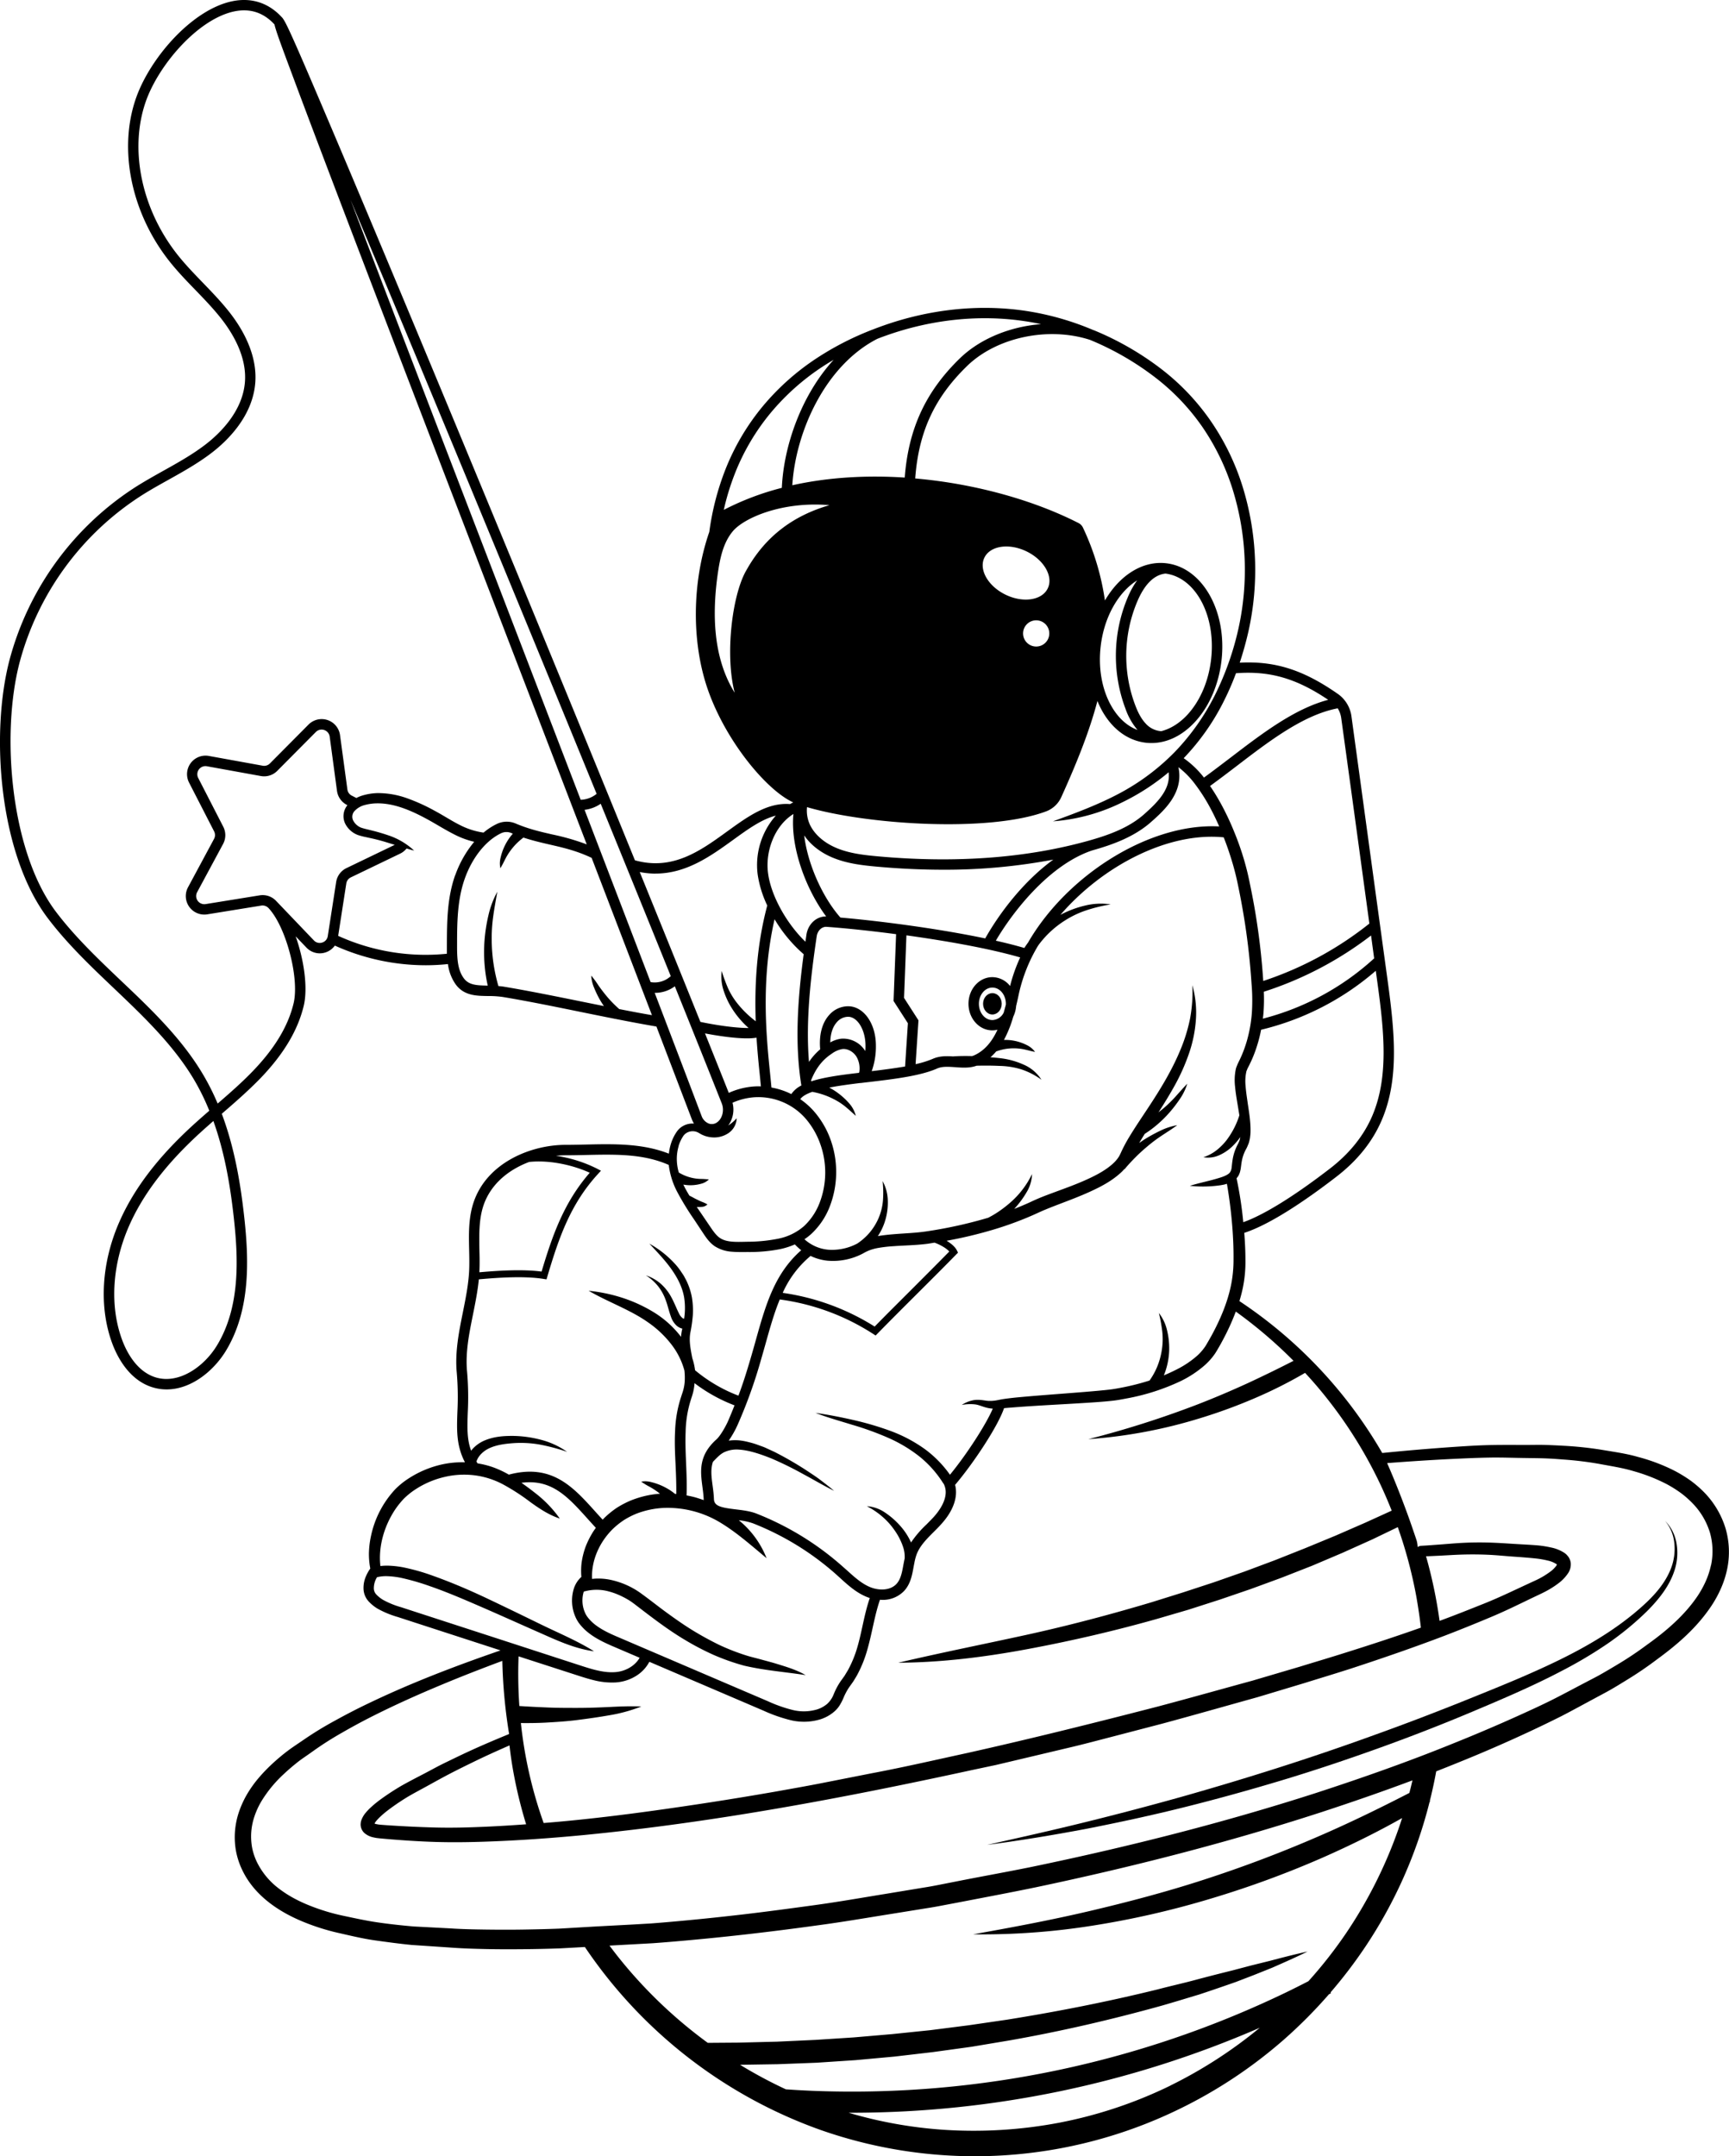 <svg xmlns="http://www.w3.org/2000/svg" viewBox="0 0 974.81 1215.53"><title>Asset 6</title><g id="Layer_2" data-name="Layer 2"><g id="Layer_1-2" data-name="Layer 1"><path d="M559.51,559.85c-2.91,0-5.26,2.7-5.26,6s2.35,6.05,5.26,6.05,5.26-2.71,5.26-6.05S562.41,559.85,559.51,559.85Z"/><path d="M961.51,842a62.19,62.19,0,0,0-8.4-7.38,77.37,77.37,0,0,0-9.44-5.73,104.24,104.24,0,0,0-20.23-7.59c-6.88-2-13.85-2.88-20.82-4.08a202.71,202.71,0,0,0-21-2.2c-3.5-.21-7-.36-10.47-.47s-7,0-10.45,0c-7,0-13.92-.07-20.9.08s-13.9.62-20.83,1.08q-19.87,1.39-39.66,3.38a257.33,257.33,0,0,0-80.53-85.63c.73-2.41,1.38-4.85,1.9-7.33A72.57,72.57,0,0,0,702.17,710c0-5-.27-10-.65-15,15.38-5,36.42-19.66,52-31.7,11.9-9.17,20.55-20,25.71-32.33,9.65-23,7.11-49.07,3.1-78.31-3.47-25.3-7-51-10.5-76.67-3.28-24-6.57-48.07-9.83-71.8a18.49,18.49,0,0,0-7.35-12.75c-19.53-13.7-35.57-18.92-55.69-17.87q2.91-8.79,4.95-17.82a158.94,158.94,0,0,0-3.35-81.5,137.06,137.06,0,0,0-18-37A130.62,130.62,0,0,0,654,207.45a166.77,166.77,0,0,0-35.57-20.58l-1.85-.77h0l-.12,0A157.28,157.28,0,0,0,579,175.36c-27.23-4.2-55.33-.89-81.15,8.25q-2.82,1-5.62,2.09h0a165.29,165.29,0,0,0-31.31,15.92A138.35,138.35,0,0,0,430.07,229a131.64,131.64,0,0,0-21,35.46,150.58,150.58,0,0,0-9.16,35.37c-9.83,28.36-10.17,62.44-.68,89.33,10.32,29.22,33.23,56.53,48,63.17-.61.3-1.21.61-1.8.95-12.76-1-23.82,7-35.52,15.47-15.08,10.93-30.68,22.18-51.94,16.22-34-83.5-71.08-173.39-100.81-245-26.27-63.25-50.31-120.68-67.71-161.72-23.09-54.46-28-65.35-30-67.85l.06,0C152,1.83,142.22-1.52,131.29.63c-22.78,4.49-46.62,31.88-54.6,54.65-10.31,29.42-2.43,66.14,20.07,93.55,4.22,5.15,8.89,10,13.4,14.64,4.91,5.09,10,10.35,14.4,15.93,6.76,8.56,14.59,21.72,13.54,35.84-1.27,16.86-14.49,29.39-22.27,35.36-7.34,5.64-15.68,10.3-23.73,14.79-4.93,2.76-10,5.6-14.92,8.68A166.87,166.87,0,0,0,5.42,371.83c-11,41.79-5.94,109.34,21.4,145.6,11,14.59,24.45,27.38,37.46,39.75,16.15,15.37,32.85,31.25,44.48,50.39A129.21,129.21,0,0,1,118,626.14c-3.2,2.77-6.44,5.61-9.58,8.49-19.53,17.91-33,35.63-41.13,54.18-10,22.73-11.54,47.42-4.29,67.74,2.74,7.67,9.35,21.19,22.77,25.44A26.82,26.82,0,0,0,94,783.25c13.7,0,26.34-10.31,33.25-21.58,14-22.92,13.16-51.06,10.45-75.56-1.91-17.24-5.08-38.06-12.66-58.25,7.38-6.37,15-13,21.93-20.16,13-13.57,20.94-26.87,24.27-40.69,2.42-10.06.19-25.81-4.55-39.18l6.08,6.36a10.38,10.38,0,0,0,7.52,3.23,10.45,10.45,0,0,0,8.49-4.36,125,125,0,0,0,51.33,11.08,119.82,119.82,0,0,0,12.44-.67,25.43,25.43,0,0,0,4.27,11.32c4.68,6.52,11.63,6.61,18.35,6.7a56.43,56.43,0,0,1,8.3.53c14,2.33,29.26,5.44,44,8.45,6.26,1.28,12.62,2.57,18.93,3.81l.1.1.06-.07c8,1.58,15.94,3.08,23.53,4.37,7.1,18.56,13.79,36.13,20,52.36h0l.08.22a14.82,14.82,0,0,0,1.09,2.14,10.86,10.86,0,0,0-8,2.65,11,11,0,0,0-1.81,2.09,23.52,23.52,0,0,0-1.28,2.1,25.48,25.48,0,0,0-1.89,4.48,30.12,30.12,0,0,0-1.17,5.63c-14.91-5.86-31.09-5.5-46.78-5.14-3.74.08-7.61.17-11.39.17-19.76,0-44.44,10.13-51.92,32.39-2.93,8.71-2.72,17.86-2.52,26.71.09,3.95.18,8,0,11.95-.39,7.78-2,15.72-3.54,23.39-2.22,11-4.53,22.48-3.43,34.06a161.72,161.72,0,0,1,.35,22.1c-.37,10.34-.64,18.86,4.25,28.35a53.42,53.42,0,0,0-13.34,1.3,57.51,57.51,0,0,0-18.19,7.67,44.28,44.28,0,0,0-7.85,6.33,55.23,55.23,0,0,0-13.56,26.13,51.39,51.39,0,0,0-1.19,9.83,43.42,43.42,0,0,0,.77,8.65,22,22,0,0,0-2.55,4.6,16.17,16.17,0,0,0-1.27,6.88,11,11,0,0,0,2.92,7.07,22.92,22.92,0,0,0,5.14,4.13,53.76,53.76,0,0,0,11.29,4.64l11,3.58,44,14.29,2.9.94c-25.25,8.71-50.3,18.25-74.52,29.89-6.29,3-12.52,6.22-18.64,9.61a195.35,195.35,0,0,0-18,11c-2.91,2-5.9,3.93-8.73,6.05s-5.59,4.44-8.25,6.87a93.08,93.08,0,0,0-7.61,7.77,65.61,65.61,0,0,0-6.57,8.91,51.38,51.38,0,0,0-2.72,5,54.62,54.62,0,0,0-2.17,5.2,44.8,44.8,0,0,0-2.47,11.25,43.9,43.9,0,0,0,.53,11.55,42.9,42.9,0,0,0,3.67,11c6.83,14.12,20.21,23,33.4,28.55a125.13,125.13,0,0,0,20.43,6.57c6.92,1.55,13.83,3.26,20.79,4.24s13.93,1.92,20.88,2.6l20.91,1.4c7,.55,14,.76,20.91.91s13.94.15,20.9.08,13.91-.21,20.86-.47l13.95-.77a269,269,0,0,0,132.71,103.07,262.86,262.86,0,0,0,203.57-12.29,266,266,0,0,0,57.86-38.61,271.17,271.17,0,0,0,25.35-25.5l1.17-.62-.25-.46a264.34,264.34,0,0,0,19.56-25.66A260.26,260.26,0,0,0,806,1015.78l.33-.2-.2-.35q2.07-8.28,3.61-16.68,6.76-2.65,13.51-5.4,19.32-7.81,38.27-16.63,9.48-4.41,18.82-9.09c6.21-3.2,12.33-6.59,18.49-9.88,3.07-1.68,6.17-3.27,9.2-5s6-3.57,9-5.42a204,204,0,0,0,17.48-11.91c11.4-8.32,22.36-17.82,30.56-30.22a64.92,64.92,0,0,0,5.32-9.84,55,55,0,0,0,3.42-10.78,47.57,47.57,0,0,0-.94-22.79A50,50,0,0,0,961.51,842ZM804,877.31l.62,0,7-.32c4.64-.24,9.21-.55,13.73-.66s9-.07,13.6.13,9.12.68,13.67,1,9.17.65,13.62,1.13a51.64,51.64,0,0,1,6.36,1.13,14.9,14.9,0,0,1,4.91,2,1.62,1.62,0,0,1,.29.26,2.61,2.61,0,0,1-.35.67,16.23,16.23,0,0,1-3.94,3.73,46.34,46.34,0,0,1-5.38,3.35c-1.86,1-4.09,1.93-6.11,2.9-8.3,3.82-16.49,7.83-25,11.23s-16.85,6.74-25.39,9.87A265.06,265.06,0,0,0,804,877.31ZM729.29,767.13q-12.76,6.54-25.77,12.58c-9.59,4.39-19.3,8.53-29.16,12.32A552.56,552.56,0,0,1,613.6,811.3a281,281,0,0,0,63.3-11.91,295.92,295.92,0,0,0,30.41-11.14,254.63,254.63,0,0,0,28.49-14.33c2.15,2.33,4.27,4.68,6.33,7.09A250.76,250.76,0,0,1,778.3,836.9c2.27,4.83,4.38,9.74,6.34,14.69l-15,6.83-16.8,7.32-16.95,7-17,6.75-17.17,6.42L684.34,892l-17.42,5.71-17.5,5.47c-23.42,7-47.09,13.26-71,18.49s-47.91,10-72,15.66c24.75-.14,49.32-3.26,73.59-7.81s48.36-10.14,72.15-16.86l17.79-5.2,17.66-5.67,17.53-6,17.41-6.39,17.26-6.77,17.07-7.25,16.91-7.61,14.28-6.88a256.15,256.15,0,0,1,10.49,39.32c1,5.75,1.88,11.54,2.53,17.34-13.89,4.91-27.9,9.51-42,13.94-8.77,2.8-17.59,5.39-26.38,8.1l-26.48,7.81c-17.76,4.86-35.49,9.85-53.29,14.58-35.67,9.22-71.42,18.14-107.37,26.18-18,3.91-35.95,8.06-54,11.46l-27.1,5.34c-9,1.79-18.1,3.37-27.16,5q-27.19,4.75-54.52,8.72c-18.21,2.67-36.44,5.09-54.72,7q-10.77,1.14-21.56,2a243.79,243.79,0,0,1-12.84-56.35c4.62.05,9.25,0,13.86-.24,6.11-.34,12.21-.73,18.28-1.51s12.1-1.63,18.1-2.7A87.76,87.76,0,0,0,361.56,962c-6.17-.29-12.19,0-18.19.29s-12,.5-18,.5-11.95,0-17.91-.29q-7.35-.3-14.65-.77a261.41,261.41,0,0,1-.44-28l30.93,10c3.66,1.18,7.37,2.44,11.29,3.4A41.25,41.25,0,0,0,347,948.44a24.73,24.73,0,0,0,12.3-4.12,20.61,20.61,0,0,0,6.8-7.52l50.15,21.46,14.27,6.11a86.4,86.4,0,0,0,15.14,5.31,32.12,32.12,0,0,0,16.86-.45,22.39,22.39,0,0,0,7.76-4.29,15.72,15.72,0,0,0,3.08-3.54,30.59,30.59,0,0,0,2-3.78,34.84,34.84,0,0,1,3.29-6.32L481,948c.72-1.16,1.45-2.32,2.13-3.51a69.54,69.54,0,0,0,6-15c2.69-9.5,4-19.05,7-27.66.38,0,.77.06,1.15.06a16.55,16.55,0,0,0,12.56-5.15c3.51-3.86,4.4-8.74,5.25-13.45l.27-1.44c.09-.39.17-.78.23-1.17a30.09,30.09,0,0,1,1.19-4.4c1.84-4.89,5.71-8.75,9.8-12.83,1.38-1.37,2.75-2.74,4-4.16,6.87-7.46,9.68-15.45,7.9-22.23,10.44-12.27,24.23-33.18,27.6-43.24,2.29-.22,4.67-.38,7-.57,10.28-.78,20.63-1.31,31-1.92,5.17-.31,10.35-.61,15.56-1,2.6-.19,5.2-.42,7.86-.72s5.28-.81,7.91-1.31a122.35,122.35,0,0,0,30.35-9.78,61.19,61.19,0,0,0,13.69-9.1,35.61,35.61,0,0,0,5.65-6.47c.85-1.29,1.44-2.37,2.12-3.53s1.31-2.3,1.93-3.47a135.18,135.18,0,0,0,7.6-16.58A258.42,258.42,0,0,1,729.29,767.13ZM289.51,999.29a256.8,256.8,0,0,0,7.12,29.11c-7.82.57-15.65,1.06-23.48,1.4-9.19.4-18.26.65-27.4.42s-18.28-.67-27.44-1.29l-3.42-.25-1.48-.15-1.33-.25a6.88,6.88,0,0,1-.93-.29,9.05,9.05,0,0,1,.83-1.28,24.44,24.44,0,0,1,2-2.18,54,54,0,0,1,4.93-4.19,129.28,129.28,0,0,1,11.14-7.53c3.88-2.28,8-4.41,12-6.63s8-4.43,12.08-6.54,8.2-4.14,12.32-6.15c6.85-3.36,13.8-6.49,20.81-9.56C287.83,989.07,288.57,994.2,289.51,999.29Zm39.63-102a.14.14,0,0,1,0-.06,25.9,25.9,0,0,1,14.19-.07,39,39,0,0,1,7.5,2.86c1.22.59,2.4,1.24,3.57,1.94s2.19,1.45,3.34,2.31c9.09,6.95,18.56,14.36,28.79,20.4a150.15,150.15,0,0,0,15.87,8.27,126.36,126.36,0,0,0,17,6c11.75,2.77,23.18,3.56,34.83,5.37-5.19-3-10.91-4.7-16.51-6.41-2.8-.87-5.64-1.57-8.45-2.36s-5.65-1.41-8.28-2.24a122.89,122.89,0,0,1-15.86-6.2c-5.1-2.52-10.11-5.26-15-8.28s-9.56-6.32-14.22-9.71-9.16-7-14-10.51a45.42,45.42,0,0,0-17-7.85,33.35,33.35,0,0,0-11.12-.68v-.13c-.44-10.58,4.41-20.94,11.95-28.24a43.5,43.5,0,0,1,6.15-4.86,44.52,44.52,0,0,1,7-3.57,49.1,49.1,0,0,1,15.5-3.22,57.4,57.4,0,0,1,31,7.84c9.47,5.59,17.69,12.91,26.8,20.5a52,52,0,0,0-15.64-21.39,35.09,35.09,0,0,1,7.94,1.73,157.09,157.09,0,0,1,47.27,29.11l1.92,1.74c4.39,4,8.92,8.09,14.63,10.5.67.28,1.36.54,2.08.76-3.14,9.15-4.36,18.46-6.84,27.11A63.91,63.91,0,0,1,478,941.64l-1.9,3.13-2.16,3a39,39,0,0,0-3.92,7.38,14.27,14.27,0,0,1-3.62,5.34,16.4,16.4,0,0,1-5.74,3.16,26.3,26.3,0,0,1-13.8.3,80.28,80.28,0,0,1-14.1-5l-14.27-6.1-57.07-24.43-14.24-6.1c-4.65-2-9.11-4.24-12.66-7.27a24.13,24.13,0,0,1-2.42-2.43c-.4-.42-.71-.89-1.06-1.33a14.54,14.54,0,0,1-.81-1.32,17.07,17.07,0,0,1-1.1-12.75ZM457,708a28.82,28.82,0,0,0,9.37,2.67,36.11,36.11,0,0,0,20.26-4.1,25.52,25.52,0,0,1,3.93-1.88,29.38,29.38,0,0,1,4.11-1.11,77,77,0,0,1,9.08-1.07c6.24-.46,12.64-.5,19.29-1.37,1.29-.19,2.57-.42,3.85-.62,3.14,1.13,6.64,3.09,8.31,5-7.07,7.21-14.16,14.28-21,21.13s-14,13.93-21.07,21.17a132.29,132.29,0,0,0-51.84-19A57.57,57.57,0,0,1,457,708Zm-17.39,24.54A128.3,128.3,0,0,1,492.34,752l1.34.87,1.12-1.14c7.43-7.61,14.91-15.06,22.14-22.27s14.73-14.67,22.18-22.3l1-1-.6-1.24c-1-2-3.2-3.91-5.82-5.46a243.66,243.66,0,0,0,27.24-6.55,194.11,194.11,0,0,0,18.32-6.58c1.5-.63,3-1.27,4.48-1.95l2.2-1,2.08-.93c2.83-1.19,5.76-2.35,8.73-3.48,5.93-2.27,12-4.53,17.91-7.24s11.89-5.79,17.14-10.54a27,27,0,0,0,2.11-2.16l.11.1c2-2.45,4.22-4.79,6.48-7.06s4.69-4.39,7.17-6.47a87.63,87.63,0,0,1,7.83-5.76c2.72-1.79,5.49-3.53,8.21-5.54a35.86,35.86,0,0,0-9.56,3.13,90.83,90.83,0,0,0-8.86,4.86c-1,.64-2,1.35-3,2.05l.06-.11c1-1.7,2-3.39,3.09-5.07a62,62,0,0,0,6.43-4.71,66.62,66.62,0,0,0,7.14-6.91,76.85,76.85,0,0,0,6.06-7.8,32.23,32.23,0,0,0,4.32-8.81c-2.31,2.36-4.38,4.77-6.5,7.11a73.61,73.61,0,0,1-6.74,6.6c-1,.83-2,1.64-3,2.44,3.22-5,6.38-10.13,9.3-15.42a113,113,0,0,0,7.92-17.84,73.7,73.7,0,0,0,3.89-19.2,57.24,57.24,0,0,0-2-19.24,83.5,83.5,0,0,1-1.3,18.83A93.67,93.67,0,0,1,665.44,592c-4.75,11.48-11.31,22.19-18.3,32.77-3.49,5.3-7.1,10.58-10.47,16.16a85,85,0,0,0-4.67,8.78c-.39.86-.59,1.27-.91,1.87a13.51,13.51,0,0,1-1.08,1.63,20.71,20.71,0,0,1-2.8,3c-4.27,3.8-9.81,6.64-15.45,9.15s-11.6,4.65-17.59,6.86c-3,1.12-6,2.21-9.06,3.53-.76.32-1.52.66-2.29,1l-2.14,1c-1.41.65-2.84,1.27-4.28,1.88s-3,1.26-4.58,1.85c.16-.17.33-.34.49-.52a53.1,53.1,0,0,0,6.44-8.78,21,21,0,0,0,3.11-10.33,49.75,49.75,0,0,1-5.42,8.8,49,49,0,0,1-7,7.41,66,66,0,0,1-8.13,6.06c-1.35.84-2.74,1.63-4.13,2.35a252.46,252.46,0,0,1-35.14,7.73c-6,.89-12.35,1.05-18.81,1.61-2.72.23-5.48.54-8.29,1a32.37,32.37,0,0,0,3.93-8.14A34.9,34.9,0,0,0,500.55,677a24,24,0,0,0-2.94-11.19,58.37,58.37,0,0,1,.18,11.11,31.73,31.73,0,0,1-2.71,10.35,33,33,0,0,1-5.81,8.74,34.13,34.13,0,0,1-5.92,5A30.33,30.33,0,0,1,467,704.5a22.93,22.93,0,0,1-13.45-5.91,32.61,32.61,0,0,0,3.64-2.8A41.22,41.22,0,0,0,467.87,680a54,54,0,0,0,.59-37,50.13,50.13,0,0,0-9.4-16.36,41.38,41.38,0,0,0-7.87-7c1.13-1.64,3.54-3,6.79-4.14a46,46,0,0,1,6.13,1.58,44.76,44.76,0,0,1,6.64,2.89,35.28,35.28,0,0,1,6.09,4.06c1.9,1.57,3.7,3.24,5.66,5a16.67,16.67,0,0,0-3.7-7A39.1,39.1,0,0,0,473,616.6a36.23,36.23,0,0,0-5.47-3.49c5.42-1.06,11.54-1.87,17.45-2.59l.35,0c1.47-.18,2.94-.36,4.37-.52,14.34-1.7,29.17-3.46,38.61-7.64,2.94-1.31,6.52-1,10.3-.76,4,.3,8.08.59,12-.83,4.25-.09,8.52-.1,12.73.11a44.78,44.78,0,0,1,12.45,1.94,41.69,41.69,0,0,1,11.38,5.85,22.38,22.38,0,0,0-10.3-8.62,43.71,43.71,0,0,0-13.15-3.54c-1.77-.21-3.54-.36-5.3-.5a30.32,30.32,0,0,0,3.23-3.28v0a30,30,0,0,1,5.13-1.38,28.81,28.81,0,0,1,11,.3c1.85.42,3.68.94,5.77,1.34a12.45,12.45,0,0,0-4.82-3.94,27.34,27.34,0,0,0-6-2.15,26.9,26.9,0,0,0-6.41-.67h-.28a67.1,67.1,0,0,0,5.23-13.09,16.33,16.33,0,0,0,1.62-6c.54-2.26,1.05-4.52,1.51-6.75A90.88,90.88,0,0,1,585.33,533,54.91,54.91,0,0,1,600,519.17a54.34,54.34,0,0,1,12.46-6,89.78,89.78,0,0,1,13.74-3.34,37.29,37.29,0,0,0-14.49.68,57.32,57.32,0,0,0-13.77,5.18l-.09.05c23.85-27.65,60.72-46.85,92.07-43.71,2,5,3.7,10.18,5.23,15.36.76,2.69,1.47,5.38,2.08,8.09s1.18,5.54,1.73,8.31q1.65,8.36,2.95,16.75,2.58,16.8,3.69,33.77a110.48,110.48,0,0,1,.2,16.65,78.16,78.16,0,0,1-2.92,16.17,70.24,70.24,0,0,1-2.77,7.72c-.54,1.25-1.11,2.49-1.73,3.71l-.45.92-.52,1.25-.5,1.29c-.13.43-.19.84-.28,1.26a30.62,30.62,0,0,0-.28,9.45c.27,3,.74,5.87,1.21,8.71.4,2.46.83,4.9,1.19,7.32a46.53,46.53,0,0,1-7.16,13.91,32.88,32.88,0,0,1-5.69,5.74,23.4,23.4,0,0,1-7.44,3.94,15.26,15.26,0,0,0,9-1.15,25.49,25.49,0,0,0,7.68-5.3,36.21,36.21,0,0,0,4.16-4.92l-.15.66a6.2,6.2,0,0,1-.47,1.63c-.25.52-.32.87-.75,1.67a27.47,27.47,0,0,0-3,8.91c-.26,1.54-.37,3-.54,4.29a5.66,5.66,0,0,1-.92,2.73c-.93,1.35-3.61,2.43-6.17,3.18-5.24,1.65-10.91,2.71-16.47,4.43a69.54,69.54,0,0,0,17.46-.35c.74-.15,1.48-.24,2.23-.44l1.21-.36A260.83,260.83,0,0,1,695,694.68c.33,5.11.51,10.22.46,15.28A71.13,71.13,0,0,1,694,724.72c-2,9.68-6,19.06-10.83,28L681.31,756c-.63,1.07-1.29,2.26-1.87,3.13a28.93,28.93,0,0,1-4.56,5.2,54.45,54.45,0,0,1-12.14,8q-3.21,1.62-6.57,3a33,33,0,0,0,1.19-3.28A40.64,40.64,0,0,0,659.19,761,43.08,43.08,0,0,0,658,750a25.21,25.21,0,0,0-4.63-9.84,85.29,85.29,0,0,1,1.9,10.32,38.94,38.94,0,0,1-.18,10.18,41.34,41.34,0,0,1-2.62,9.68,39.38,39.38,0,0,1-4.36,7.9,136.32,136.32,0,0,1-14,3.65c-2.46.5-5.05,1-7.42,1.32s-5,.55-7.59.8c-5.13.47-10.29.88-15.44,1.28-10.33.82-20.67,1.55-31,2.54-2.61.28-5.19.57-7.85,1-1.42.26-2.52.52-3.67.69a19.75,19.75,0,0,1-3.44.21c-1.15,0-2.35-.25-3.68-.41a19.51,19.51,0,0,0-4.2-.15,17.91,17.91,0,0,0-7.59,2.84,24.9,24.9,0,0,1,7.55-.31c2.33.29,4.5,1.48,7.4,2.06a19.53,19.53,0,0,0,2.55.33c-3.79,8.9-14.65,25.72-24.14,37.26A63.09,63.09,0,0,0,521.56,817,81.34,81.34,0,0,0,502,806.63a170.78,170.78,0,0,0-20.94-6.15c-7.06-1.6-14.12-3-21.29-4,6.76,2.63,13.72,4.54,20.57,6.67a167.48,167.48,0,0,1,20.11,7.25,81.24,81.24,0,0,1,18,10.72A60.91,60.91,0,0,1,532,836.5l.09-.06.4,1c2.78,7-3.4,14.83-6.19,17.86-1.24,1.35-2.56,2.66-3.87,4a60,60,0,0,0-8.78,10.22,36.77,36.77,0,0,0-5.9-9.13,44,44,0,0,0-8.5-7.53,20.44,20.44,0,0,0-10.53-3.77,43,43,0,0,1,8.87,6,40.61,40.61,0,0,1,6.94,7.82,36,36,0,0,1,4.61,9.08,17.64,17.64,0,0,1,.91,6.55c-.28,1.25-.51,2.49-.74,3.72-.74,4.09-1.44,7.94-3.82,10.57-3.7,4.06-10.38,3.79-15,1.83-4.8-2-8.77-5.63-13-9.45l-2-1.76a163,163,0,0,0-49-30.2c-3.56-1.4-7.68-1.89-11.66-2.37-8.45-1-12.17-1.88-12.31-5.79-.1-2.69-.44-5.24-.77-7.71-.65-4.88-1.2-9.13.2-13.31,2.24-2.31,4-4.25,6.29-5.39a16.58,16.58,0,0,1,8.31-1.5c6.11.39,12.35,2.61,18.4,5a195.71,195.71,0,0,1,17.75,8.73c5.86,3.12,11.55,6.55,17.58,9.51-2.55-2.16-5.22-4.19-7.88-6.22s-5.5-3.8-8.28-5.67a198.27,198.27,0,0,0-17.49-10.06l-4.64-2.13c-1.52-.75-3.2-1.23-4.8-1.85a40.74,40.74,0,0,0-5-1.5,35.67,35.67,0,0,0-5.26-1,26,26,0,0,0-6.09.14,55.44,55.44,0,0,0,5.07-9A276.69,276.69,0,0,0,429.2,766c.83-2.85,1.62-5.66,2.4-8.42C434.11,748.6,436.46,740.21,439.63,732.57ZM410.89,616.08c-4.26-10.71-8.75-21.91-13.41-33.52,6.28,1.19,16.08,2.78,23.66,2.78a33.72,33.72,0,0,0,5.39-.37c.51,7.93,1.21,14.91,1.79,20.51q.39,3.84.68,6.93a39.57,39.57,0,0,0-4.22.08A41.78,41.78,0,0,0,410.89,616.08Zm23.25-11.2c-2-19.79-5.33-52.17,2.56-86.69a80.4,80.4,0,0,0,16.41,19.73c-3.3,24.66-5.18,50.14-1.3,74a14.67,14.67,0,0,0-5.67,4.85c-.84-.42-1.69-.82-2.56-1.18a41.42,41.42,0,0,0-8.65-2.52C434.73,610.66,434.45,607.93,434.14,604.88ZM470.79,484c7.6,2.91,15.68,3.83,23.3,4.53q19.26,1.75,37.54,1.76a327.47,327.47,0,0,0,62.22-5.7c-16.37,11.88-30,29.56-38.39,44.42-26.83-5.62-59.81-9.88-81.63-11.76-10-11.32-18.43-29.9-20.42-46.31C457.22,476.57,463.28,481.15,470.79,484Zm193.59-51.53a48.91,48.91,0,0,1,9.5,9.71,102.66,102.66,0,0,1,8.85,14c1.68,3.17,3.22,6.41,4.66,9.71-39.36-2.12-85.92,27.62-107.77,65.45q-1.11,1.49-2.1,3.06c-4.85-1.43-10.27-2.8-16.07-4.11,9.68-16.49,30.09-42.68,54.19-50.84,11-3.09,23.52-7.41,33.26-16C656.07,457.11,667.56,446.94,664.38,432.48Zm-94.9,123.37a12.84,12.84,0,0,0-10-5c-7.42,0-13.45,6.73-13.45,15s6,15,13.45,15a12.19,12.19,0,0,0,2.9-.36c-2.93,6.41-7,11.62-13,14.38a8.41,8.41,0,0,1-1.33.48c-3.55-.08-7.1-.08-10.76.19-3.8-.25-7.67-.28-11.4,1.37a55.36,55.36,0,0,1-9.68,3l1.62-24.71-8.13-12.64,1.34-35.27c22.65,3.14,46.95,7.46,64.14,12.45A91.34,91.34,0,0,0,569.48,555.85Zm-3.6,15a7.38,7.38,0,0,1-6.37,4.2c-4.19,0-7.6-4.11-7.6-9.16s3.41-9.16,7.6-9.16,7.6,4.11,7.6,9.16c0,.16,0,.3,0,.45C566.7,567.86,566.3,569.37,565.88,570.85Zm-60.66-44.23-1.43,37.67,8.08,12.56-1.59,24.37c-5.89,1-12.36,1.86-18.81,2.63a41.21,41.21,0,0,0,2.36-14.44c0-12.42-6.89-22.15-15.69-22.15a14.31,14.31,0,0,0-10.71,5c-4,4.48-5.75,11.31-5,19.27a34.51,34.51,0,0,0-6.33,7.11c-1.88-23.08.9-47.49,4.36-70.8.48-3.23,2.88-5.49,5.5-5.35C476.09,523.2,490.09,524.63,505.22,526.62Zm-47.85,83c0-.19-.07-.38-.1-.58,2.75-6.83,6.35-11.51,11.63-15a14.16,14.16,0,0,1,6-2.65c2.94-.34,6.24,1.47,8,4.34a13.24,13.24,0,0,1,1.54,8.82,3.08,3.08,0,0,1-.28.26C473.84,606,464.43,607.29,457.37,609.58Zm30.49-17.07a14.66,14.66,0,0,0-13.55-7,16.55,16.55,0,0,0-6.2,2.1c.07-4.78,1.33-8.75,3.69-11.39a8.53,8.53,0,0,1,6.34-3.07c5.33,0,9.83,7.46,9.83,16.3C488,590.5,487.93,591.53,487.86,592.51ZM410.59,800.85c-1.29,3-4.41,8.57-6.68,10.6-10.22,9.16-9,18.06-7.89,26.67.31,2.33.63,4.74.72,7.16,0,.13,0,.25,0,.38-1.47-.54-2.95-1-4.46-1.47-1.71-.48-3.44-.86-5.19-1.18.45-12.25-1-24.18-.53-35.79a63.54,63.54,0,0,1,2.9-18c.4-1.32,1.07-3.17,1.44-4.84a31.79,31.79,0,0,0,.68-4.65,90.23,90.23,0,0,0,22.54,12.51C413.11,794.85,411.94,797.67,410.59,800.85Zm363.26-172.2c-4.76,11.33-12.8,21.42-23.89,30-20.34,15.69-37.43,26.25-49,30.34a217.62,217.62,0,0,0-3.79-24.77c0-.06.11-.1.16-.16.31-.4.62-.82.9-1.24a12.22,12.22,0,0,0,.6-1.34,6.43,6.43,0,0,0,.4-1.31c.09-.41.21-.86.27-1.24.23-1.54.36-2.93.6-4.21a22.12,22.12,0,0,1,2.58-7.19c.25-.46.7-1.44,1-2.22a11.34,11.34,0,0,0,.77-2.45l.28-1.23.13-1.19a17.67,17.67,0,0,0,.18-2.37c.13-6.21-1-11.91-1.77-17.54-.41-2.81-.82-5.59-1-8.29a25.16,25.16,0,0,1,.31-7.6,6.36,6.36,0,0,1,.18-.83l.3-.71.28-.73.51-1c.69-1.31,1.33-2.67,1.93-4a73.94,73.94,0,0,0,3.11-8.38A76.85,76.85,0,0,0,711,580.5a153.35,153.35,0,0,0,64.67-33.25l.84,6.15C780.45,581.78,782.93,607,773.85,628.65Zm.9-88.4a147.38,147.38,0,0,1-62.75,34c.11-.92.23-1.84.31-2.77a99,99,0,0,0,.23-12.41A198.91,198.91,0,0,0,773,527.36Q773.87,533.82,774.75,540.25Zm-8.7-63.52q3,22,6,43.91A192.75,192.75,0,0,1,712.22,553q-1.1-16.85-3.66-33.52-1.3-8.55-3-17c-.56-2.83-1.13-5.64-1.75-8.47s-1.39-5.7-2.18-8.51A158.58,158.58,0,0,0,695.87,469a152.1,152.1,0,0,0-7.46-15.83c-1.89-3.44-3.94-6.82-6.18-10.09,5-3.63,10.18-7.56,15.16-11.37,18.5-14.16,37.61-28.76,56.81-32.41a13.94,13.94,0,0,1,2,5.64C759.48,428.67,762.77,452.7,766.05,476.73Zm-17.21-82.22c-19,5-37.29,19-55,32.54-5,3.79-10.07,7.7-15.05,11.29a53.07,53.07,0,0,0-11.43-10.93,130.6,130.6,0,0,0,23-32.89,153.89,153.89,0,0,0,6.49-15C715.86,378.07,730.86,382.4,748.84,394.51Zm-98.41-182.4a124.71,124.71,0,0,1,27.33,28.37A131.57,131.57,0,0,1,695,276a153.14,153.14,0,0,1,3.21,78.47A164,164,0,0,1,685,391.81,130.39,130.39,0,0,1,662.25,424a127.14,127.14,0,0,1-31.6,23.51c-11.72,6.18-24.17,10.84-37,15.5A105.73,105.73,0,0,0,633,452.16a127.18,127.18,0,0,0,25.88-16.81c1.14,9.4-5.86,16.61-13.89,23.72-8.88,7.86-20.69,11.89-31.07,14.81-35.21,9.88-75.36,12.85-119.33,8.83-7.21-.66-14.83-1.53-21.74-4.17-7.3-2.78-12.93-7.37-15.86-12.91A18.89,18.89,0,0,1,455,455c33.53,9.85,102.6,14.53,135,2.32a15.3,15.3,0,0,0,8.42-8.11c8.6-19,15.74-36.7,20.31-54.06a52.43,52.43,0,0,0,2.52,5.35c5.88,10.59,14.66,17,24.72,18.19a28.25,28.25,0,0,0,3.18.18c9,0,17.74-4.31,25-12.36,7.86-8.72,13-20.87,14.54-34.21,3.17-27.89-10.84-52.46-31.21-54.78-13.47-1.53-26.39,7-34.52,21a144.12,144.12,0,0,0-12.35-41,5.56,5.56,0,0,0-2.48-2.63c-24.65-12.61-57.69-22.17-92.14-25.17,1.95-26.3,10.83-45.47,29.22-63.37,16.63-16.2,45.74-22.39,69.32-14.76l1.61.67A160.72,160.72,0,0,1,650.43,212.11Zm-59.72,119.6c-3.27,6.74-13.92,8.32-23.78,3.53s-15.2-14.13-11.93-20.87,13.91-8.32,23.77-3.53S594,325,590.71,331.71Zm.14,28.6a7.39,7.39,0,1,1-3.42-9.88A7.4,7.4,0,0,1,590.85,360.31Zm63.86,51.88a12.94,12.94,0,0,1-8.9-4.45c-2.84-3.06-4.58-7.08-5.78-10.23a78.78,78.78,0,0,1,1.25-58.63c4.14-9.66,9.48-14.87,15.84-15.54,17,2.2,28.5,23.73,25.71,48.25-1.38,12.14-6,23.13-13.07,31C665.23,407.58,660.06,410.83,654.71,412.19ZM635.9,336.57a84.63,84.63,0,0,0-1.34,63,37.15,37.15,0,0,0,6.78,11.93c-6-2.23-11.16-7-15-13.91-5.12-9.21-7.17-21-5.79-33.09,1.91-16.86,10.11-30.79,20.58-37.33A46.87,46.87,0,0,0,635.9,336.57ZM494.64,191q2.55-1,5.11-1.9c25-8.85,52.13-12,78.32-8,3,.44,5.93,1,8.86,1.63-17.39,1.36-34.34,8.16-45.85,19.37-19.23,18.72-28.89,39.59-31,67.12-21.29-1.39-43-.21-63.38,4.33C448.61,243.24,465.31,206,494.64,191Zm-80.16,75.56a125.75,125.75,0,0,1,20.09-33.89,132.87,132.87,0,0,1,29.52-26.19C466,205.23,468,204,470,202.85c-18.07,19.76-28.13,48.21-29.2,72.16a154.38,154.38,0,0,0-32.73,12.42A138.29,138.29,0,0,1,414.48,266.59Zm5.94,55.57c-7.76,14.19-11.69,47.3-6.2,68.4-12.32-19.83-12.81-44.84-9.42-67.94,1.22-8.24,3.05-16.82,8.43-23.19,6.15-7.28,27.39-16.91,54.4-14.63C447.87,290.54,431.56,301.81,420.42,322.16Zm26.91,136.71c-1.81,18.48,6.89,42.27,18.46,57.79-5.5-.09-10.23,4.27-11.13,10.34l-.57,3.91C443.31,520.47,434.53,504.59,433,492,431.47,480.13,436.48,465.66,447.33,458.87Zm-77.71,33.62c17.45,0,31.25-10,43.73-19,8.2-5.95,16.08-11.64,24.06-13.67a42,42,0,0,0-10.27,32.94,61.15,61.15,0,0,0,5.47,17.79h-.05c-6.21,23.28-7.16,46.29-6.49,65.21q-1.81-1.41-3.54-2.92a55.25,55.25,0,0,1-6.86-7.24,40.23,40.23,0,0,1-5.22-8.53,85.45,85.45,0,0,1-3.54-9.67,24.61,24.61,0,0,0,.94,10.63,43.86,43.86,0,0,0,4.46,9.88,51.34,51.34,0,0,0,6.63,8.62c1,1.06,2,2,3.11,3-6.17.06-16.48-1.2-27.17-3.43-10.68-26.55-22.23-55.07-34.2-84.48A47.63,47.63,0,0,0,369.62,492.49Zm-2.82,61.14c-11.71-30.59-24.28-63.37-37.22-97.08a20.13,20.13,0,0,0,9.1-3.43c13.77,33.72,27.11,66.52,39.5,97.18A13.35,13.35,0,0,1,366.8,553.63Zm-30.41-106.1a15,15,0,0,1-9,3.36C314.53,417.36,301.32,383,288.26,349,255.44,263.64,222,176.73,197.58,112.53,233.86,198.72,287.67,328.37,336.39,447.53ZM131.85,686.75c2.6,23.52,3.49,50.45-9.62,71.86-7.34,12-21.59,21.92-34.65,17.8-11-3.49-16.65-15.18-19-21.83-6.75-18.93-5.24-42,4.14-63.41,7.82-17.79,20.81-34.88,39.73-52.23,2.56-2.35,5.21-4.68,7.85-7C127.11,650.93,130.05,670.47,131.85,686.75Zm33.67-121.11c-3.08,12.78-10.54,25.21-22.81,38-6.25,6.52-13.2,12.6-20,18.47a133.39,133.39,0,0,0-8.95-17.58c-12-19.8-29-36-45.45-51.59-12.83-12.21-26.1-24.83-36.81-39C6,480.14.39,414,11.08,373.32A161,161,0,0,1,80.3,279c4.76-3,9.79-5.8,14.65-8.51,8.24-4.6,16.76-9.36,24.45-15.27,8.55-6.56,23.1-20.43,24.53-39.57.95-12.65-4.16-26.45-14.77-39.9-4.59-5.81-9.78-11.18-14.79-16.37-4.43-4.58-9-9.32-13.08-14.28-21.24-25.87-28.72-60.37-19.08-87.9,7.3-20.8,29.71-46.8,50.21-50.84,8.72-1.72,16.22.79,22.32,7.41.84,3.71,3.68,11.38,10,28.31,6.39,17.19,15.74,41.94,28.58,75.65,23.93,62.79,55.78,145.65,89.49,233.36,16.07,41.82,32.37,84.21,48,124.91a132,132,0,0,0-19.36-5.58c-6.86-1.57-13.33-3.06-20.61-6.14a12.85,12.85,0,0,0-10.47.08,35.67,35.67,0,0,0-7.74,5,42.07,42.07,0,0,1-13.35-4.27c-4.66-2.33-9.22-5.36-14.15-8a106.06,106.06,0,0,0-15.35-7,48.87,48.87,0,0,0-17.08-3,33,33,0,0,0-8.85,1.51,20.68,20.68,0,0,0-2.92,1.25l-2.59-1.32a4.57,4.57,0,0,1-2.48-3.47l-4.15-30.61a10.44,10.44,0,0,0-17.75-6l-21.77,21.92a4.58,4.58,0,0,1-4.07,1.28l-30.4-5.51a10.44,10.44,0,0,0-11.14,15l14.11,27.48a4.55,4.55,0,0,1,0,4.26L106,500.19a10.44,10.44,0,0,0,10.86,15.25l30.49-4.94a4.62,4.62,0,0,1,4,1.36h0C161.27,522.35,168.92,551.48,165.52,565.64Zm16.14-34.3a4.48,4.48,0,0,1-4.69-1.2l-21.35-22.33a10.42,10.42,0,0,0-9.21-3.08l-30.49,4.93a4.59,4.59,0,0,1-4.78-6.7l14.64-27.2a10.44,10.44,0,0,0,.09-9.72l-14.11-27.47a4.58,4.58,0,0,1,4.89-6.61l30.4,5.51a10.4,10.4,0,0,0,9.26-2.91l21.77-21.92a4.59,4.59,0,0,1,7.8,2.62L190,445.87a10.43,10.43,0,0,0,5.64,7.91l.23.12-.06.07a9.94,9.94,0,0,0-2.08,5,9.56,9.56,0,0,0,.89,5.33,13.16,13.16,0,0,0,7.33,6.48,37.79,37.79,0,0,0,4.25,1.1l4,.88c2.62.61,5.21,1.29,7.76,2.09l4.59,1.41-27.23,13.12a10.46,10.46,0,0,0-5.79,7.81l-4.73,30.52A4.49,4.49,0,0,1,181.66,531.34Zm75-38.08c-4.6,12.9-4.66,26.41-4.71,39.47,0,1.56,0,3.22,0,4.92a119,119,0,0,1-61.29-10.08l4.58-29.52a4.59,4.59,0,0,1,2.54-3.44l27.83-13.4a10.61,10.61,0,0,0,3.62-2.89c1.38.42,2.79.83,4.25,1.18h0A39.69,39.69,0,0,0,219.23,471c-2.63-.91-5.3-1.71-8-2.43l-4-1a35.86,35.86,0,0,1-3.65-1,8.56,8.56,0,0,1-4.55-4.23,4.74,4.74,0,0,1,.81-5.09,11.77,11.77,0,0,1,5.62-3.38,27.72,27.72,0,0,1,7.3-1c10.1-.07,20.05,4.48,29.35,9.63,4.66,2.6,9.29,5.53,14.4,8.09a48.15,48.15,0,0,0,8.64,3.38c.73.21,1.47.39,2.22.56A61.6,61.6,0,0,0,256.71,493.26Zm92.48,75.6c-1.14-1-2.28-2.08-3.38-3.19-1.54-1.53-3-3.19-4.37-4.88s-2.72-3.46-4-5.3a51.51,51.51,0,0,0-4.06-5.51,20.32,20.32,0,0,0,1.61,6.8,56.1,56.1,0,0,0,3,6.31,47.59,47.59,0,0,0,2.55,4.06l-12-2.42c-14.82-3-30.15-6.13-44.24-8.48-1.1-.19-2.18-.3-3.25-.38a98.56,98.56,0,0,1-2.57-11.44,96.4,96.4,0,0,1-1.2-13.81,89.14,89.14,0,0,1,.83-13.93c.62-4.63,1.49-9.24,2.33-14a51.7,51.7,0,0,0-5.05,13.46,93.27,93.27,0,0,0-2.19,14.32,87.67,87.67,0,0,0,.17,14.58,82.53,82.53,0,0,0,1.67,10.56c-6.6-.09-10.79-.36-13.59-4.26-3.47-4.83-3.73-11.29-3.7-18.63,0-12.56.11-25.56,4.38-37.52s12-21.53,20.59-25.55a7,7,0,0,1,5.71,0l.77.31a25.18,25.18,0,0,0-1.68,2.06,31.18,31.18,0,0,0-3.19,5.42,30.52,30.52,0,0,0-2,5.86,13.39,13.39,0,0,0-.17,6.14c1.11-1.8,1.92-3.51,2.78-5.2a35.15,35.15,0,0,1,6.51-8.89,39.7,39.7,0,0,1,3.7-3.19c5.19,1.71,10.09,2.85,14.86,3.95,7.77,1.78,15.12,3.48,23.61,7.49,11.89,31,23.35,60.9,34,88.68C361.66,571.27,355.45,570.09,349.19,568.86Zm19.93-9.16h.08A18.67,18.67,0,0,0,380.47,556c9.49,23.51,18.39,45.69,26.45,66,1.64,4.1.2,9.13-3.12,11a5,5,0,0,1-4.2.37,7.19,7.19,0,0,1-4.06-4.3v0C387.52,607.88,378.62,584.56,369.12,559.7Zm13.51,86.37a20.82,20.82,0,0,1,1.5-3.72c.32-.59.65-1.17,1-1.71a6.75,6.75,0,0,1,1.07-1.3,6.67,6.67,0,0,1,7.78-.71l1,.57a9.11,9.11,0,0,0,1.16.6,15.53,15.53,0,0,0,4.94,1.32,14.45,14.45,0,0,0,9.73-2.39,10.57,10.57,0,0,0,4.59-8.33,24.58,24.58,0,0,1-4.76,4.07A15.33,15.33,0,0,0,413,621.64a36.58,36.58,0,0,1,12.25-3.08,35.43,35.43,0,0,1,29.11,12.2,45,45,0,0,1,8.18,14.33,47.73,47.73,0,0,1-.34,32.7,35.16,35.16,0,0,1-9,13.5,31.38,31.38,0,0,1-14.46,7A89.12,89.12,0,0,1,421.64,700c-5.9.1-11.83.52-15.69-2.09-1.92-1.26-3.53-3.43-5.17-5.85l-5-7.35-2.93-4.3a21,21,0,0,0,2.85-.07,4.63,4.63,0,0,0,3.13-1.39A18.61,18.61,0,0,0,396,677.6c-.88-.34-1.74-.75-2.59-1.16s-1.71-.83-2.54-1.3-1.47-.77-2.2-1.15q-1.21-2-2.3-4c-.38-.73-.74-1.46-1.09-2.2a22.14,22.14,0,0,0,4.86.34,22.53,22.53,0,0,0,5.07-.79,9.59,9.59,0,0,0,4.45-2.46,44.11,44.11,0,0,0-4.8-.29,24.73,24.73,0,0,1-4.42-.54,25.55,25.55,0,0,1-4.12-1.26,28.25,28.25,0,0,1-3.61-1.8,28,28,0,0,1-1.11-6.85A25.41,25.41,0,0,1,382.63,646.07ZM272.56,679.63c4.11-12.24,14.33-20.29,25.76-24.6,11.82-1.26,25.15,1.93,34.18,6.08-14.5,16.65-21,35.14-27.15,55.71-10.53-1.38-23.81-.6-35.07.4,0-.16,0-.33,0-.49.21-4.14.11-8.33,0-12.38C270.14,695.62,270,687.37,272.56,679.63ZM266.67,741c1.3-6.45,2.63-13.09,3.3-19.8,11.77-1.07,25.9-1.92,36.46-.25l1.69.27.49-1.65c6.39-21.55,12.94-40.77,28.5-57.73l1.72-1.88-2.26-1.17a75.09,75.09,0,0,0-23.13-7.23c1.86-.18,3.7-.3,5.49-.3,3.85,0,7.75-.09,11.53-.17,16.57-.37,32.25-.72,46.58,5.61A44.18,44.18,0,0,0,382,672.25a159.05,159.05,0,0,0,9.46,15.4l4.91,7.42c1.65,2.47,3.5,5.3,6.52,7.41a20.22,20.22,0,0,0,9.72,3.14c3.23.28,6.19.18,9.18.18A89.35,89.35,0,0,0,440,704.13a42.76,42.76,0,0,0,8.13-2.62,34,34,0,0,0,3.6,3.28C436.64,718,431.66,735.67,426,755.94c-.77,2.75-1.55,5.54-2.38,8.37-2.63,9-4.59,15.28-7.29,22.46a85.57,85.57,0,0,1-24.45-14.32,34.73,34.73,0,0,0-1.55-6.78c-1-5.17-2-10-1.06-14.69a80.64,80.64,0,0,0,1.36-9.77,44.35,44.35,0,0,0-.58-10.08,36.86,36.86,0,0,0-3.25-9.58l-1.19-2.22c-.42-.72-.92-1.39-1.37-2.09a38.92,38.92,0,0,0-3-4,57,57,0,0,0-15.12-12.16c4.39,4.72,8.8,9.28,12.38,14.33s6.38,10.49,7.28,16.43a39.11,39.11,0,0,1,.24,9c-.08.87-.19,1.72-.32,2.58a2.19,2.19,0,0,1-.84-.34,7.27,7.27,0,0,1-2.11-2.77c-1.31-2.6-2.47-5.72-4.05-8.64a27.6,27.6,0,0,0-6.08-7.91,24.43,24.43,0,0,0-8.45-4.8,28.32,28.32,0,0,1,6.95,6.23,27.81,27.81,0,0,1,4.31,8c1.07,2.87,1.67,5.87,2.86,9.12a11.92,11.92,0,0,0,3.19,5,7.45,7.45,0,0,0,3.2,1.66l-.21,1a24.21,24.21,0,0,0-.49,3.65A56.52,56.52,0,0,0,369,740a83,83,0,0,0-18-8.36,91.69,91.69,0,0,0-19.12-4c11.36,6.57,23.43,10.69,33.48,17.8a58.45,58.45,0,0,1,13.11,12.37,41.76,41.76,0,0,1,7.4,14.79,36.71,36.71,0,0,1,.17,6.18,25.11,25.11,0,0,1-.66,4.24c-.35,1.44-.79,2.59-1.34,4.31a68.85,68.85,0,0,0-3.43,19.6c-.36,6.57,0,13,.3,19.39.24,5.35.44,10.64.37,15.87l-.73-.06a31.12,31.12,0,0,0-2.87-2.11,36,36,0,0,0-5.09-2.71,35.27,35.27,0,0,0-5.4-1.8,13.07,13.07,0,0,0-5.68-.27,39.26,39.26,0,0,0,4.68,2.86,42,42,0,0,1,4.4,2.79c.52.38,1,.77,1.52,1.17a51.28,51.28,0,0,0-7.28,1,56.56,56.56,0,0,0-8.95,2.71,51.08,51.08,0,0,0-8.35,4.37,50.07,50.07,0,0,0-7.25,6l-.5.54c-1.39-1.51-2.76-3-4.09-4.49-12.63-14.05-24.59-27.32-48.8-20.9a56.75,56.75,0,0,0-8.7-4.08,48.21,48.21,0,0,0-8.92-2.26c-.23-.35-.44-.7-.65-1.05a10.83,10.83,0,0,1,1.86-3.38,15.16,15.16,0,0,1,5.15-4c4.1-2,9.19-2.66,14.17-3a61.51,61.51,0,0,1,15.06.92,112.66,112.66,0,0,1,14.86,4,45,45,0,0,0-14.24-6.67,65.22,65.22,0,0,0-15.76-2.3c-5.32-.06-10.79.25-16.21,2.44a19.64,19.64,0,0,0-7.26,5.1c-.23.26-.42.55-.63.82-2.41-6.64-2.19-13.1-1.89-21.57a165.53,165.53,0,0,0-.38-22.86C262.31,762.61,264.43,752.1,266.67,741Zm14.44,182.89-44-14.29-11-3.58A48.24,48.24,0,0,1,216,901.9a17.27,17.27,0,0,1-3.86-3.08,5.07,5.07,0,0,1-1.38-3.4,12,12,0,0,1,1.79-6.29,20.87,20.87,0,0,1,6.18-.58,47.66,47.66,0,0,1,7.75,1,133.8,133.8,0,0,1,15.6,4.51c10.36,3.57,20.53,8,30.67,12.41s20.3,9,30.49,13.49,20.35,9.38,31.67,10.91c-9.62-6-19.76-10.17-29.76-15.05s-20-9.75-30.06-14.52-20.36-9.2-31-13a118,118,0,0,0-16.44-4.69,53.49,53.49,0,0,0-8.78-1,32.85,32.85,0,0,0-4.4.2c-1.24-10.81,2.05-22.19,8-31.37a46.6,46.6,0,0,1,5.34-6.7,41.67,41.67,0,0,1,6.63-5.28,50.76,50.76,0,0,1,15.9-6.79,47.69,47.69,0,0,1,17.21-1A46.61,46.61,0,0,1,284,837a120.32,120.32,0,0,1,15.19,9.9c5,3.58,10.2,7.09,16.42,9.16a67,67,0,0,0-12.95-13.69c-2.81-2.22-5.68-4.4-8.67-6.47,17-2.26,26.12,7.84,37.3,20.27,1.5,1.68,3.06,3.39,4.65,5.11-.54.74-1.07,1.49-1.57,2.26a49.49,49.49,0,0,0-4.21,8.39,44.11,44.11,0,0,0-2.27,9.12,39.26,39.26,0,0,0-.11,7.89,15,15,0,0,0-4.21,6.49,22.83,22.83,0,0,0,1.49,17.38,21.67,21.67,0,0,0,1.22,2c.46.57.87,1.18,1.36,1.7a30.48,30.48,0,0,0,3.06,3.06c4.35,3.7,9.33,6.08,14.12,8.19l14.29,6.12,1.51.65c-2.69,4.74-8.32,7.82-14.06,8.11-6.93.45-14.12-2.07-21.45-4.44Zm378.73,251.83a251,251,0,0,1-62.46,20.87,258.39,258.39,0,0,1-65.75,4,248.42,248.42,0,0,1-53.19-9.58l2.35,0a577.49,577.49,0,0,0,229.47-47.91A257.58,257.58,0,0,1,659.84,1175.69Zm134.77-165c-17.47,9-35.17,17.61-53.23,25.34q-30.63,13.2-62.42,23.5c-21.15,6.89-42.69,12.58-64.41,17.69s-43.71,9.23-65.91,13.18a397,397,0,0,0,67.51-4.92,499.78,499.78,0,0,0,66.18-15.11A550.38,550.38,0,0,0,746.14,1047c15.12-6.69,30-14,44.37-22.11-.67,2.09-1.35,4.17-2.08,6.23a256.28,256.28,0,0,1-29.73,59,251.49,251.49,0,0,1-21,26.73q-6.24,3.23-12.57,6.3a563.83,563.83,0,0,1-264.5,55.6q-8.79-.32-17.56-.94a257.83,257.83,0,0,1-25.81-13.83l21.14-.33,22-.84,21.92-1.45,21.89-2,21.83-2.55,21.76-3,21.67-3.63c28.84-5.09,57.39-11.71,85.58-19.55,7-2,14-4.17,21-6.26,6.94-2.29,13.86-4.68,20.76-7.09l10.24-3.94,10.18-4.08c6.7-2.94,13.39-5.89,20-9.13-7.18,1.56-14.23,3.4-21.27,5.25L705.38,1108l-10.54,2.78c-7.05,1.75-14.08,3.53-21.08,5.41s-14.08,3.44-21.08,5.29c-28.14,6.93-56.57,12.54-85.14,17.1l-21.47,3.13-21.52,2.75L503,1146.68l-21.61,1.86-21.64,1.4-21.66,1-21.69.54-17.35.13a263,263,0,0,1-40.86-37c-5.11-5.71-10-11.67-14.56-17.82l13.84-.76,10.41-.57c3.46-.24,6.92-.52,10.38-.81q20.76-1.74,41.45-4.08t41.3-5.21c13.75-1.82,27.42-4.19,41.12-6.37l20.54-3.31c3.43-.52,6.84-1.16,10.25-1.82l10.22-1.94c13.62-2.63,27.26-5.18,40.84-8,54.29-11.43,108.16-25.18,161-42.35,17.22-5.64,34.37-11.57,51.36-17.93Q795.52,1007.21,794.61,1010.69Zm170-128.22a45.85,45.85,0,0,1-2.93,8.92,56.59,56.59,0,0,1-4.62,8.34c-7.2,10.7-17.5,19.63-28.47,27.43a193,193,0,0,1-16.89,11.28c-2.91,1.77-5.85,3.49-8.82,5.19s-6,3.2-9.06,4.82c-6.07,3.16-12.07,6.42-18.19,9.5s-12.37,5.94-18.62,8.77q-18.76,8.49-37.93,16.17c-25.49,10.35-51.46,19.47-77.66,28-52.44,16.86-106,30.34-159.94,41.53-13.51,2.75-27.08,5.17-40.6,7.83l-10.15,2c-3.38.67-6.77,1.32-10.17,1.84l-20.4,3.37c-13.6,2.2-27.18,4.61-40.85,6.48s-27.31,3.72-41,5.31-27.39,3-41.1,4.19c-3.44.3-6.86.59-10.3.84l-10.3.6L336.06,1086l-20.61,1.21c-6.87.28-13.75.43-20.61.54s-13.73.09-20.59,0-13.72-.21-20.54-.68L233.22,1086c-6.82-.59-13.6-1.32-20.31-2.3s-13.3-2.45-19.89-3.84a114.72,114.72,0,0,1-19.07-5.89,81.77,81.77,0,0,1-8.85-4.2,64.4,64.4,0,0,1-8-5.24,41.74,41.74,0,0,1-11.92-14.18,33.71,33.71,0,0,1-3-8.57,35.06,35.06,0,0,1-.51-9.1,35.84,35.84,0,0,1,1.88-9,46.13,46.13,0,0,1,1.77-4.38,43.94,43.94,0,0,1,2.22-4.15,71.22,71.22,0,0,1,12.39-15c2.41-2.28,4.94-4.44,7.57-6.54s5.49-3.92,8.22-5.89a185,185,0,0,1,17.19-11q8.87-5.12,18.06-9.72c12.26-6.14,24.82-11.77,37.52-17.06,11.46-4.81,23.06-9.3,34.72-13.66a293.74,293.74,0,0,0,3.83,41.23c-7.85,3.22-15.7,6.55-23.43,10.13-4.21,1.94-8.39,4-12.54,6s-8.24,4.31-12.37,6.45-8.24,4.26-12.35,6.58a140.4,140.4,0,0,0-11.9,7.79,60.84,60.84,0,0,0-5.67,4.68,30.21,30.21,0,0,0-2.71,2.89,13.48,13.48,0,0,0-2.39,4.23,6.54,6.54,0,0,0-.32,1.62,5.92,5.92,0,0,0,.1,1.94,6.52,6.52,0,0,0,1.95,3.46,11,11,0,0,0,4.77,2.42c.71.17,1.38.29,2.07.42l2,.23,3.47.31c9.24.78,18.52,1.41,27.83,1.69s18.69.16,27.94-.16c18.55-.63,37-1.94,55.49-3.71,73.78-7.17,146.58-20.9,218.82-36.61L561.34,995l13.49-3.19,27-6.4c9-2.09,17.93-4.5,26.87-6.81l26.84-7c17.84-4.82,35.62-9.9,53.43-14.85l26.59-8c8.83-2.76,17.7-5.41,26.5-8.26,17.58-5.76,35.1-11.8,52.44-18.4q13-5,25.83-10.41c8.58-3.55,16.93-7.75,25.34-11.76,2.12-1,4.14-1.92,6.35-3.12a51.65,51.65,0,0,0,6.29-4,23.71,23.71,0,0,0,5.82-6,9,9,0,0,0,1.44-5.86,7.76,7.76,0,0,0-1.3-3.3c-.32-.42-.66-.8-1-1.18s-.69-.6-1-.88a21.27,21.27,0,0,0-7.82-3.22,57.92,57.92,0,0,0-7.28-1.17c-4.72-.4-9.32-.58-14-.88s-9.27-.61-14-.73-9.37-.08-14.07.15-9.32.68-13.89,1l-6.85.5-3.4.2a3.62,3.62,0,0,0-1.67.71,20.32,20.32,0,0,0-.3-2.51,9.77,9.77,0,0,0-.28-1.16l-.5-1.53-2.28-6.67c-1.53-4.44-3.15-8.85-4.81-13.24s-3.39-8.76-5.17-13.1c-1.25-3.07-2.55-6.1-3.88-9.14,12.44-.95,24.9-1.77,37.34-2.37,6.88-.32,13.77-.63,20.61-.74s13.73.18,20.59.25c3.43.07,6.86.07,10.29.19s6.84.36,10.24.63a195.3,195.3,0,0,1,20.25,2.44c6.64,1.26,13.4,2.24,19.81,4.19a97.49,97.49,0,0,1,18.44,7.24,68.18,68.18,0,0,1,8.19,5.15,54.74,54.74,0,0,1,7.1,6.37,40.77,40.77,0,0,1,9.18,16A38.37,38.37,0,0,1,964.66,882.47Z"/><path d="M938.8,857.39A22.88,22.88,0,0,1,944,870.16a30.36,30.36,0,0,1-1.75,13.58c-3.21,8.66-9.55,15.72-16.46,21.88-13.92,12.47-30.11,22.06-46.92,30.27s-34.37,15.25-51.85,22.29S792,971.93,774.22,978.3c-35.44,12.86-71.4,24.22-107.7,34.51q-27.24,7.63-54.74,14.41c-18.33,4.54-36.77,8.65-55.24,12.79,18.77-2.45,37.44-5.56,56.05-9.07,18.58-3.66,37.11-7.66,55.49-12.26s36.65-9.66,54.8-15.13,36.14-11.5,54-17.91,35.53-13.26,53-20.62,34.91-14.76,51.8-23.7a243.15,243.15,0,0,0,24.6-14.7,168.5,168.5,0,0,0,22.19-18.22c6.73-6.74,13.1-14.55,15.89-24a31.84,31.84,0,0,0,.85-14.41A23.46,23.46,0,0,0,938.8,857.39Z"/></g></g></svg>